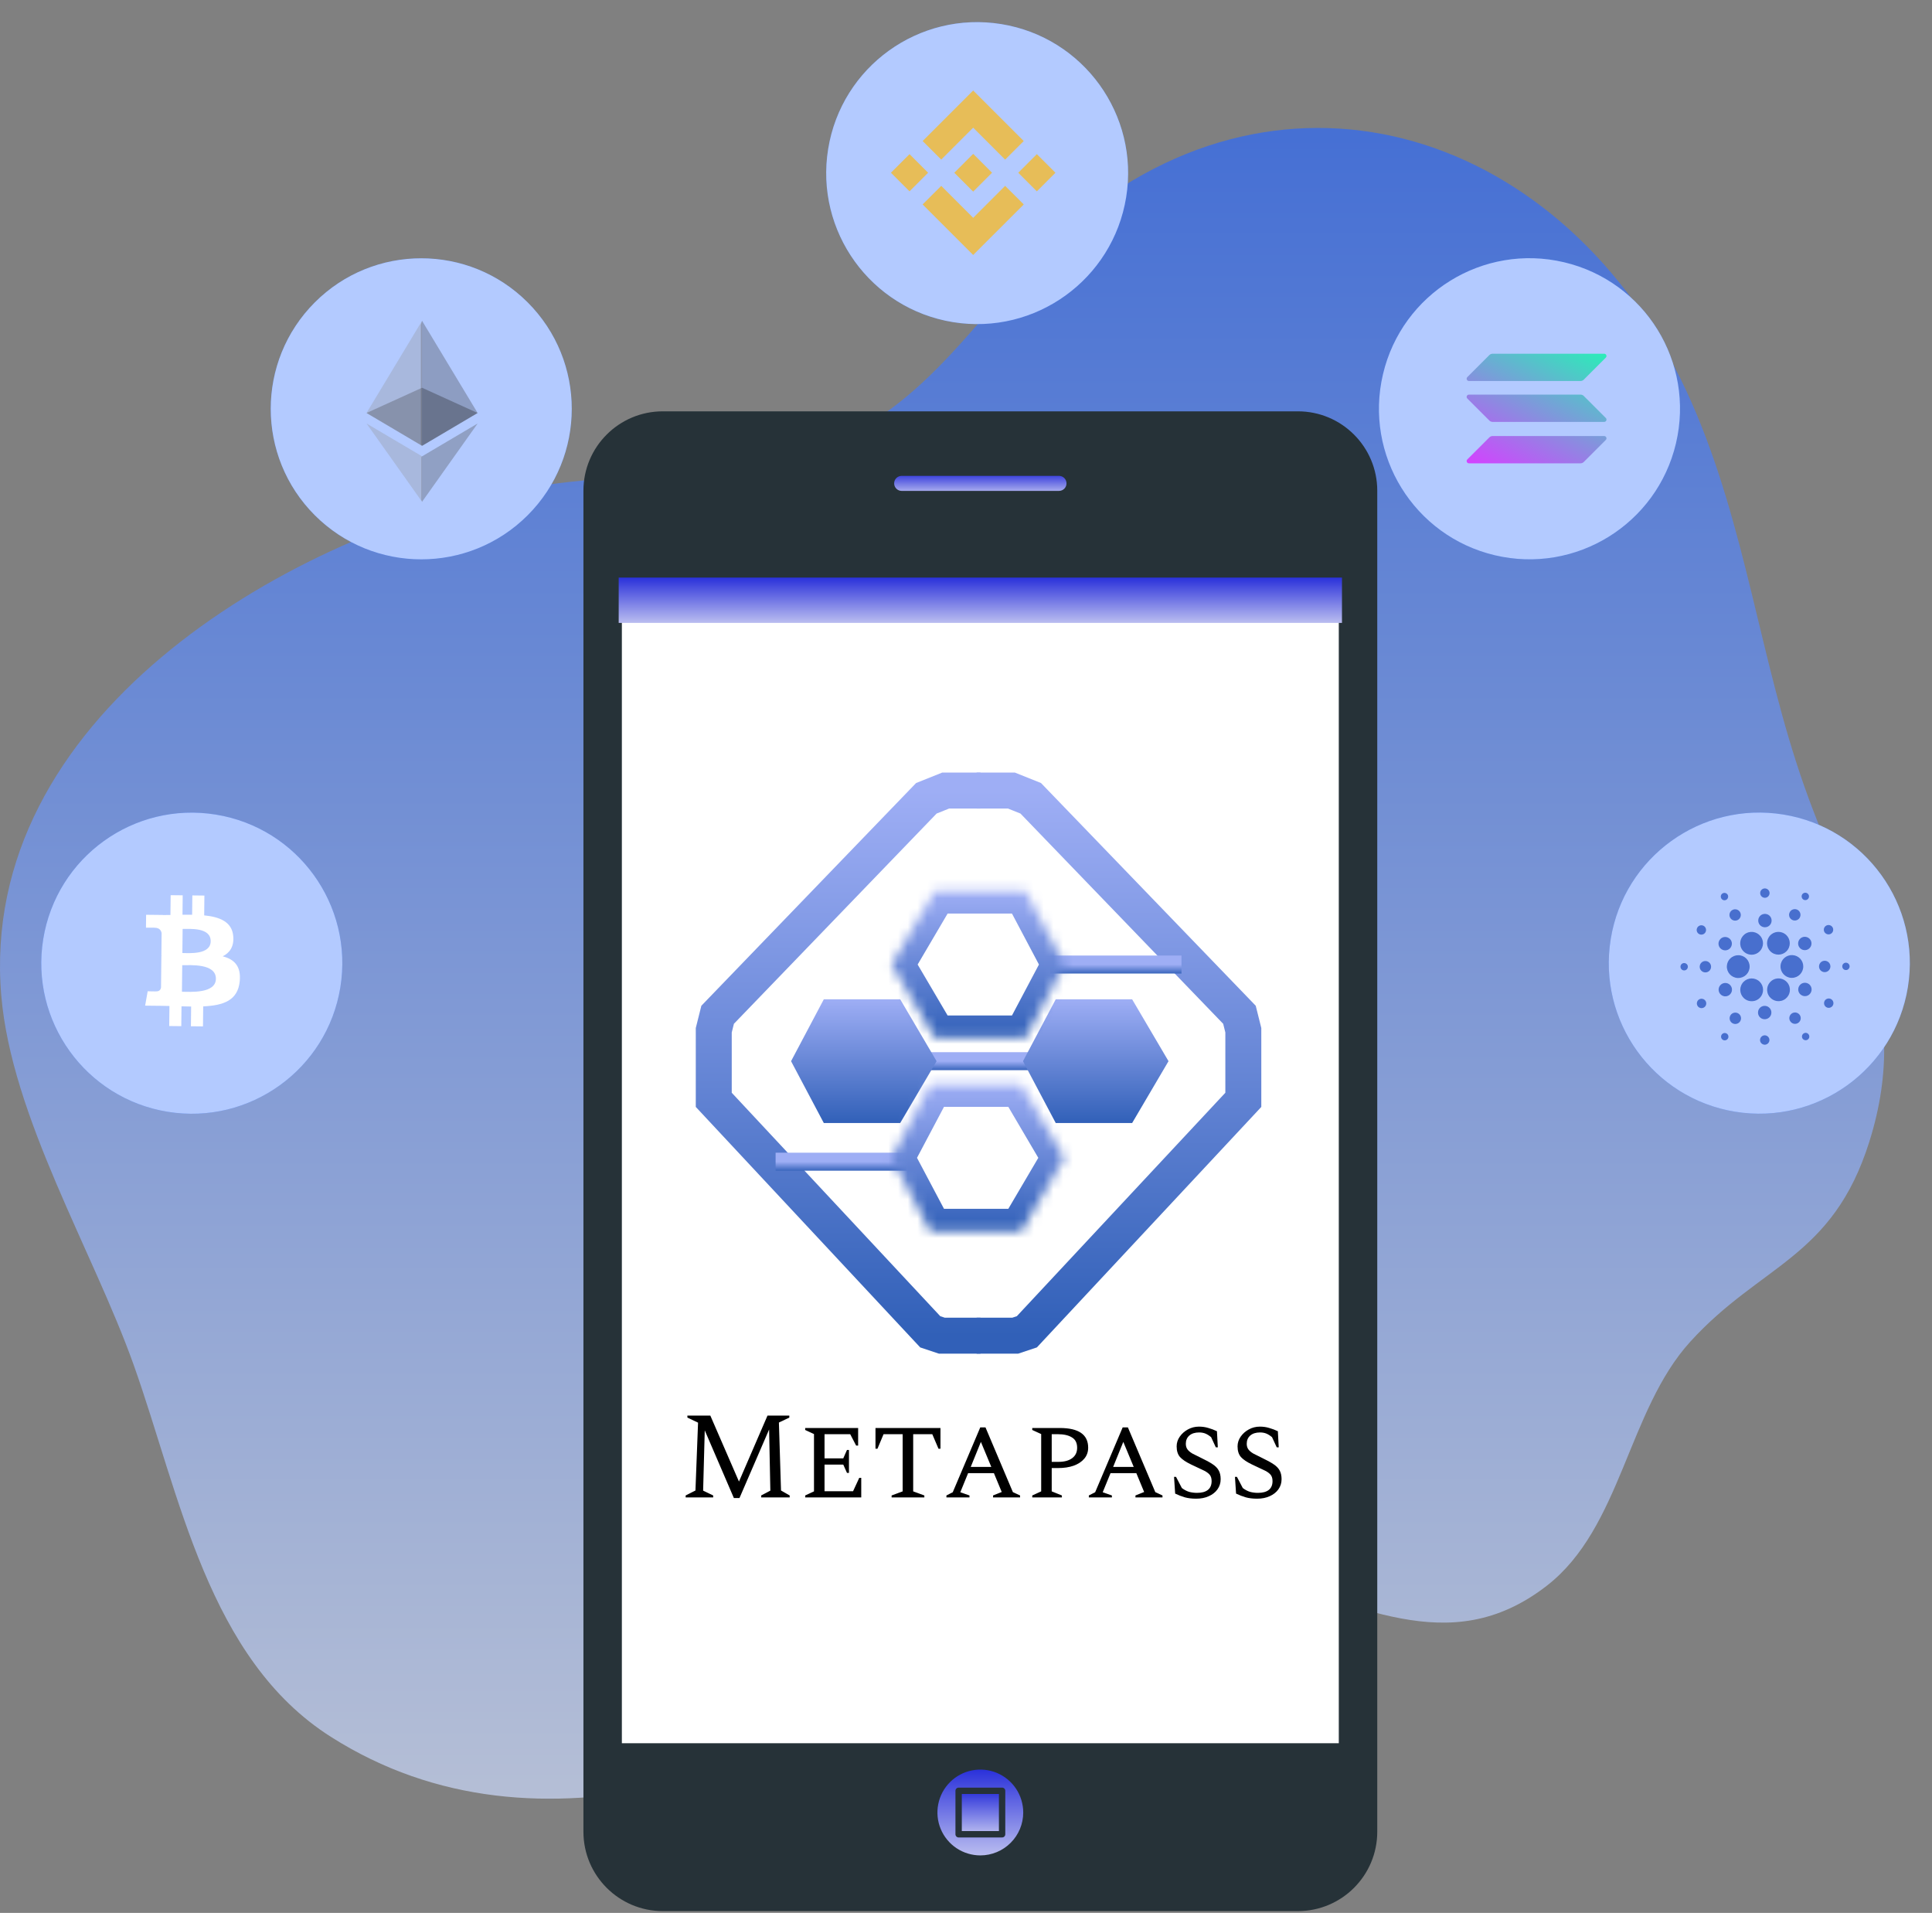 <svg width="199" height="197" viewBox="0 0 199 197" fill="none" xmlns="http://www.w3.org/2000/svg">
<rect x="0" y="0" width="199" height="197" fill="#808080" stroke="none"/>
<path opacity="0.7" d="M174.25 41.477C162.352 14.349 133.795 4.135 111.263 22.349C102.465 29.455 96.975 40.764 86.202 45.302C76.093 49.558 63.287 48.305 52.356 50.61C29.078 55.487 -2.262 73.993 0.129 102.507C1.176 114.997 9.602 128.869 13.767 140.556C18.549 154.002 21.418 170.825 34.075 178.863C55.775 192.663 81.951 181.383 101.499 170.256C112.019 164.274 117.81 160.596 129.138 162.648C139.624 164.561 149.068 171.255 159.316 163.313C167.01 157.35 167.646 145.266 174.106 138.17C181.384 130.175 188.762 129.596 192.545 117.579C197.131 102.999 190.374 93.89 185.807 80.864C181.241 67.839 179.854 54.239 174.25 41.477Z" fill="url(#paint0_linear_398_1918)"/>
<path d="M133.684 42.361H68.271C63.755 42.361 60.094 46.022 60.094 50.538V188.637C60.094 193.153 63.755 196.814 68.271 196.814H133.684C138.2 196.814 141.861 193.153 141.861 188.637V50.538C141.861 46.022 138.2 42.361 133.684 42.361Z" fill="#263238"/>
<path d="M138.226 59.322H63.726V179.854H138.226V59.322Z" fill="white" stroke="#263238" stroke-width="0.655" stroke-miterlimit="10"/>
<g style="mix-blend-mode:multiply">
<path d="M138.226 59.482H63.726V64.149H138.226V59.482Z" fill="url(#paint1_linear_398_1918)"/>
</g>
<path d="M109.077 50.883H92.874C92.582 50.883 92.302 50.767 92.095 50.56C91.888 50.353 91.772 50.073 91.772 49.781V49.781C91.772 49.488 91.888 49.208 92.095 49.001C92.302 48.794 92.582 48.678 92.874 48.678H109.077C109.37 48.678 109.65 48.794 109.857 49.001C110.064 49.208 110.18 49.488 110.18 49.781V49.781C110.18 50.073 110.064 50.353 109.857 50.56C109.65 50.767 109.37 50.883 109.077 50.883V50.883Z" fill="url(#paint2_linear_398_1918)" stroke="#263238" stroke-width="0.655" stroke-linecap="round" stroke-linejoin="round"/>
<path d="M105.395 186.663C105.396 185.789 105.137 184.934 104.652 184.206C104.167 183.479 103.476 182.912 102.669 182.577C101.861 182.242 100.972 182.154 100.115 182.324C99.257 182.495 98.469 182.916 97.851 183.534C97.233 184.152 96.812 184.94 96.642 185.798C96.471 186.655 96.559 187.544 96.894 188.352C97.229 189.159 97.796 189.849 98.523 190.335C99.251 190.82 100.106 191.078 100.98 191.078C102.151 191.077 103.273 190.611 104.1 189.783C104.928 188.956 105.394 187.833 105.395 186.663Z" fill="url(#paint3_linear_398_1918)"/>
<path d="M103.219 184.424H98.741V188.902H103.219V184.424Z" fill="url(#paint4_linear_398_1918)" stroke="#263238" stroke-width="0.655" stroke-linecap="round" stroke-linejoin="round"/>
<path d="M100.593 81.414H104.176L106.167 82.211L127.667 104.507L128.065 106.099C128.065 106.099 128.065 109.982 128.065 112.47C128.065 112.781 128.065 113.266 128.065 113.266L105.769 137.155L104.574 137.553H100.593" stroke="url(#paint5_linear_398_1918)" stroke-width="3.704"/>
<path d="M100.991 81.414H97.408L95.417 82.211L73.917 104.507L73.519 106.099C73.519 106.099 73.519 109.982 73.519 112.47C73.519 112.781 73.519 113.266 73.519 113.266L95.815 137.155L97.01 137.553H100.991" stroke="url(#paint6_linear_398_1918)" stroke-width="3.704"/>
<path d="M94.62 109.285H108.157" stroke="url(#paint7_linear_398_1918)" stroke-width="1.852"/>
<path d="M82.584 109.285L85.441 114.68H92.166L95.34 109.285L92.166 103.889H85.441L82.584 109.285Z" fill="url(#paint8_linear_398_1918)" stroke="url(#paint9_linear_398_1918)" stroke-width="1.949"/>
<path d="M106.473 109.285L109.33 114.68H116.055L119.229 109.285L116.055 103.889H109.33L106.473 109.285Z" fill="url(#paint10_linear_398_1918)" stroke="url(#paint11_linear_398_1918)" stroke-width="1.949"/>
<path d="M108.158 99.332H121.695" stroke="url(#paint12_linear_398_1918)" stroke-width="1.852"/>
<mask id="path-14-inside-1_398_1918" fill="white">
<path d="M105.628 91.767L109.633 99.331L105.628 106.896H96.284L91.834 99.331L96.284 91.767H105.628Z"/>
</mask>
<path d="M105.628 91.767L107.674 90.683L107.022 89.452H105.628V91.767ZM105.628 106.896V109.211H107.022L107.674 107.979L105.628 106.896ZM96.284 106.896L94.288 108.07L94.96 109.211H96.284V106.896ZM96.284 91.767V89.452H94.96L94.288 90.593L96.284 91.767ZM109.633 99.331L111.679 100.415L112.253 99.331L111.679 98.248L109.633 99.331ZM91.834 99.331L89.838 98.158L89.148 99.331L89.838 100.505L91.834 99.331ZM105.628 104.581H96.284V109.211H105.628V104.581ZM96.284 94.082H105.628V89.452H96.284V94.082ZM103.582 92.85L107.587 100.415L111.679 98.248L107.674 90.683L103.582 92.85ZM107.587 98.248L103.582 105.813L107.674 107.979L111.679 100.415L107.587 98.248ZM98.279 105.722L93.829 98.158L89.838 100.505L94.288 108.07L98.279 105.722ZM93.829 100.505L98.279 92.94L94.288 90.593L89.838 98.158L93.829 100.505Z" fill="url(#paint13_linear_398_1918)" mask="url(#path-14-inside-1_398_1918)"/>
<path d="M93.427 119.637H79.889" stroke="url(#paint14_linear_398_1918)" stroke-width="1.852"/>
<mask id="path-17-inside-2_398_1918" fill="white">
<path d="M95.839 111.674L91.834 119.239L95.839 126.803H105.183L109.633 119.239L105.183 111.674H95.839Z"/>
</mask>
<path d="M95.839 111.674L93.793 110.591L94.445 109.359H95.839V111.674ZM95.839 126.803V129.118H94.445L93.793 127.887L95.839 126.803ZM105.183 126.803L107.179 127.977L106.507 129.118H105.183V126.803ZM105.183 111.674V109.359H106.507L107.179 110.5L105.183 111.674ZM91.834 119.239L89.788 120.322L89.214 119.239L89.788 118.155L91.834 119.239ZM109.633 119.239L111.629 118.065L112.319 119.239L111.629 120.412L109.633 119.239ZM95.839 124.488H105.183V129.118H95.839V124.488ZM105.183 113.989H95.839V109.359H105.183V113.989ZM97.885 112.757L93.88 120.322L89.788 118.155L93.793 110.591L97.885 112.757ZM93.88 118.155L97.885 125.72L93.793 127.887L89.788 120.322L93.88 118.155ZM103.188 125.63L107.638 118.065L111.629 120.412L107.179 127.977L103.188 125.63ZM107.638 120.412L103.188 112.848L107.179 110.5L111.629 118.065L107.638 120.412Z" fill="url(#paint15_linear_398_1918)" mask="url(#path-17-inside-2_398_1918)"/>
<path d="M70.624 154.214V154.01L71.633 153.499L71.901 146.512L70.802 145.989V145.784H73.165L76.116 152.579L79.054 145.784H81.302V145.989L80.229 146.5L80.446 153.499L81.34 154.01V154.214H78.402V154.01L79.347 153.512L79.22 147.215L76.167 154.278H75.592L72.591 147.304L72.424 153.512L73.459 154.01V154.214H70.624ZM82.936 154.214V154.01L83.843 153.588V147.687L82.936 147.266V147.062H88.39V148.875H88.186L87.573 147.7H84.929V150.191H86.858L87.241 149.322H87.445V151.685H87.241L86.858 150.83H84.929V153.576H87.867L88.505 152.196H88.71V154.214H82.936ZM91.838 154.214V154.01L92.975 153.588V147.7H91.008L90.382 149.195H90.177V147.062H96.87V149.195H96.666L96.027 147.7H94.06V153.588L95.21 154.01V154.214H91.838ZM97.483 154.214V154.01L98.135 153.678L100.97 146.998H101.507L104.329 153.665L105.07 154.01V154.214H102.286V154.01L103.18 153.652L102.375 151.711H99.718L98.914 153.678L99.859 154.01V154.214H97.483ZM99.987 151.072H102.107L101.034 148.492L99.987 151.072ZM106.324 154.214V154.01L107.244 153.588V147.687L106.324 147.266V147.062H109.159C111.109 147.062 112.084 147.739 112.084 149.092C112.084 149.527 111.952 149.901 111.688 150.216C111.424 150.532 111.058 150.774 110.59 150.945C110.13 151.106 109.598 151.187 108.993 151.187H108.329V153.588L109.377 154.01V154.214H106.324ZM108.329 147.7V150.549H109.032C109.619 150.549 110.083 150.425 110.424 150.178C110.773 149.923 110.948 149.565 110.948 149.105C110.948 148.603 110.769 148.245 110.411 148.032C110.062 147.811 109.577 147.7 108.955 147.7H108.329ZM112.152 154.214V154.01L112.803 153.678L115.639 146.998H116.175L118.998 153.665L119.739 154.01V154.214H116.954V154.01L117.849 153.652L117.044 151.711H114.387L113.582 153.678L114.528 154.01V154.214H112.152ZM114.655 151.072H116.776L115.703 148.492L114.655 151.072ZM123.215 154.342C122.764 154.342 122.372 154.295 122.04 154.202C121.716 154.108 121.384 153.98 121.044 153.818L120.929 152.094H121.133L121.733 153.244C121.98 153.431 122.232 153.563 122.487 153.64C122.751 153.708 123.019 153.742 123.292 153.742C123.777 153.742 124.147 153.644 124.403 153.448C124.667 153.244 124.799 152.937 124.799 152.528C124.799 152.222 124.718 151.988 124.556 151.826C124.394 151.656 124.156 151.502 123.841 151.366C123.534 151.221 123.155 151.042 122.704 150.83C122.168 150.574 121.78 150.314 121.542 150.05C121.312 149.786 121.197 149.42 121.197 148.952C121.197 148.594 121.303 148.262 121.516 147.956C121.729 147.649 122.006 147.402 122.347 147.215C122.696 147.019 123.079 146.921 123.496 146.921C123.845 146.921 124.169 146.968 124.467 147.062C124.765 147.147 125.059 147.257 125.348 147.394L125.438 149.054H125.233L124.748 148.007C124.543 147.836 124.348 147.713 124.16 147.636C123.973 147.56 123.756 147.521 123.509 147.521C123.083 147.521 122.747 147.628 122.5 147.841C122.261 148.054 122.142 148.335 122.142 148.684C122.142 148.914 122.198 149.105 122.308 149.259C122.419 149.412 122.589 149.557 122.819 149.693C123.058 149.821 123.364 149.974 123.739 150.153C124.224 150.383 124.612 150.595 124.901 150.791C125.191 150.979 125.399 151.191 125.527 151.43C125.663 151.668 125.731 151.971 125.731 152.337C125.731 152.728 125.621 153.078 125.399 153.384C125.186 153.682 124.888 153.916 124.505 154.087C124.13 154.257 123.7 154.342 123.215 154.342ZM129.489 154.342C129.038 154.342 128.646 154.295 128.314 154.202C127.991 154.108 127.658 153.98 127.318 153.818L127.203 152.094H127.407L128.008 153.244C128.254 153.431 128.506 153.563 128.761 153.64C129.025 153.708 129.293 153.742 129.566 153.742C130.051 153.742 130.422 153.644 130.677 153.448C130.941 153.244 131.073 152.937 131.073 152.528C131.073 152.222 130.992 151.988 130.83 151.826C130.669 151.656 130.43 151.502 130.115 151.366C129.809 151.221 129.43 151.042 128.978 150.83C128.442 150.574 128.054 150.314 127.816 150.05C127.586 149.786 127.471 149.42 127.471 148.952C127.471 148.594 127.578 148.262 127.79 147.956C128.003 147.649 128.28 147.402 128.621 147.215C128.97 147.019 129.353 146.921 129.77 146.921C130.119 146.921 130.443 146.968 130.741 147.062C131.039 147.147 131.333 147.257 131.622 147.394L131.712 149.054H131.507L131.022 148.007C130.818 147.836 130.622 147.713 130.434 147.636C130.247 147.56 130.03 147.521 129.783 147.521C129.357 147.521 129.021 147.628 128.774 147.841C128.535 148.054 128.416 148.335 128.416 148.684C128.416 148.914 128.472 149.105 128.582 149.259C128.693 149.412 128.863 149.557 129.093 149.693C129.332 149.821 129.638 149.974 130.013 150.153C130.498 150.383 130.886 150.595 131.175 150.791C131.465 150.979 131.673 151.191 131.801 151.43C131.937 151.668 132.005 151.971 132.005 152.337C132.005 152.728 131.895 153.078 131.673 153.384C131.46 153.682 131.162 153.916 130.779 154.087C130.405 154.257 129.975 154.342 129.489 154.342Z" fill="black"/>
<path d="M35.058 101.678C36.43 93.227 30.691 85.264 22.239 83.892C13.788 82.52 5.825 88.259 4.453 96.71C3.081 105.162 8.82 113.125 17.271 114.497C25.723 115.869 33.686 110.13 35.058 101.678Z" fill="#407BFF"/>
<path opacity="0.6" d="M35.058 101.678C36.43 93.227 30.691 85.264 22.239 83.892C13.788 82.52 5.825 88.259 4.453 96.71C3.081 105.162 8.82 113.125 17.271 114.497C25.723 115.869 33.686 110.13 35.058 101.678Z" fill="white"/>
<path d="M54.351 53.065C60.406 47.011 60.406 37.195 54.351 31.14C48.297 25.086 38.481 25.086 32.427 31.14C26.373 37.195 26.373 47.011 32.427 53.065C38.481 59.119 48.297 59.119 54.351 53.065Z" fill="#407BFF"/>
<path opacity="0.6" d="M54.351 53.065C60.406 47.011 60.406 37.195 54.351 31.14C48.297 25.086 38.481 25.086 32.427 31.14C26.373 37.195 26.373 47.011 32.427 53.065C38.481 59.119 48.297 59.119 54.351 53.065Z" fill="white"/>
<path d="M115.997 20.308C117.367 11.832 111.606 3.85 103.129 2.48C94.653 1.11 86.671 6.871 85.301 15.347C83.931 23.824 89.692 31.806 98.168 33.176C106.645 34.546 114.627 28.785 115.997 20.308Z" fill="#407BFF"/>
<path opacity="0.6" d="M115.997 20.308C117.367 11.832 111.606 3.85 103.129 2.48C94.653 1.11 86.671 6.871 85.301 15.347C83.931 23.824 89.692 31.806 98.168 33.176C106.645 34.546 114.627 28.785 115.997 20.308Z" fill="white"/>
<path d="M172.628 45.657C174.594 37.324 169.434 28.974 161.1 27.008C152.767 25.041 144.418 30.202 142.451 38.535C140.484 46.868 145.645 55.218 153.978 57.184C162.311 59.151 170.661 53.99 172.628 45.657Z" fill="#407BFF"/>
<path opacity="0.6" d="M172.628 45.657C174.594 37.324 169.434 28.974 161.1 27.008C152.767 25.041 144.418 30.202 142.451 38.535C140.484 46.868 145.645 55.218 153.978 57.184C162.311 59.151 170.661 53.99 172.628 45.657Z" fill="white"/>
<path d="M196.514 101.672C197.886 93.22 192.147 85.257 183.696 83.885C175.244 82.513 167.281 88.252 165.909 96.704C164.537 105.155 170.276 113.119 178.728 114.491C187.179 115.862 195.143 110.123 196.514 101.672Z" fill="#407BFF"/>
<path opacity="0.6" d="M196.514 101.672C197.886 93.22 192.147 85.257 183.696 83.885C175.244 82.513 167.281 88.252 165.909 96.704C164.537 105.155 170.276 113.119 178.728 114.491C187.179 115.862 195.143 110.123 196.514 101.672Z" fill="white"/>
<g clip-path="url(#clip0_398_1918)">
<path d="M43.475 33.039L43.35 33.464V45.787L43.475 45.912L49.195 42.53L43.475 33.039Z" fill="#343434" fill-opacity="0.3"/>
<path d="M43.473 33.039L37.753 42.53L43.473 45.912V39.93V33.039Z" fill="#8C8C8C" fill-opacity="0.3"/>
<path d="M43.475 46.993L43.404 47.079V51.468L43.475 51.674L49.199 43.613L43.475 46.993Z" fill="#3C3C3B" fill-opacity="0.3"/>
<path d="M43.473 51.674V46.993L37.753 43.613L43.473 51.674Z" fill="#8C8C8C" fill-opacity="0.3"/>
<path d="M43.473 45.914L49.193 42.532L43.473 39.932V45.914Z" fill="#141414" fill-opacity="0.3"/>
<path d="M37.753 42.532L43.473 45.914V39.932L37.753 42.532Z" fill="#393939" fill-opacity="0.3"/>
</g>
<path d="M96.949 16.438L100.239 13.147L103.531 16.439L105.446 14.525L100.239 9.318L95.034 14.523L96.949 16.438L96.949 16.438ZM91.768 17.79L93.682 15.875L95.597 17.789L93.682 19.704L91.768 17.79ZM96.949 19.142L100.239 22.432L103.531 19.14L105.447 21.054L105.446 21.055L100.239 26.261L95.034 21.056L95.031 21.054L96.949 19.142L96.949 19.142ZM104.882 17.791L106.796 15.876L108.711 17.79L106.796 19.705L104.882 17.791Z" fill="#F3BA2F" fill-opacity="0.8"/>
<path d="M102.181 17.789H102.182L100.239 15.846L98.803 17.281L98.638 17.447L98.298 17.787L98.295 17.789L98.298 17.792L100.239 19.733L102.182 17.791L102.183 17.79L102.181 17.789" fill="#F3BA2F" fill-opacity="0.8"/>
<g clip-path="url(#clip1_398_1918)">
<path d="M153.408 45.043C153.495 44.956 153.614 44.905 153.741 44.905H165.235C165.445 44.905 165.55 45.158 165.401 45.307L163.131 47.578C163.044 47.664 162.925 47.715 162.798 47.715H151.304C151.094 47.715 150.989 47.462 151.137 47.313L153.408 45.043Z" fill="url(#paint16_linear_398_1918)" fill-opacity="0.8"/>
<path d="M153.408 36.565C153.498 36.478 153.618 36.428 153.741 36.428H165.235C165.445 36.428 165.55 36.681 165.401 36.83L163.131 39.1C163.044 39.187 162.925 39.238 162.798 39.238H151.304C151.094 39.238 150.989 38.984 151.137 38.836L153.408 36.565Z" fill="url(#paint17_linear_398_1918)" fill-opacity="0.8"/>
<path d="M163.131 40.777C163.044 40.69 162.925 40.639 162.798 40.639H151.304C151.094 40.639 150.989 40.893 151.137 41.041L153.408 43.312C153.495 43.398 153.614 43.449 153.741 43.449H165.235C165.445 43.449 165.55 43.196 165.401 43.047L163.131 40.777Z" fill="url(#paint18_linear_398_1918)" fill-opacity="0.8"/>
</g>
<path d="M24.024 96.408C23.899 94.935 22.634 94.428 21.032 94.27L21.054 92.229L19.811 92.215L19.79 94.203C19.463 94.199 19.129 94.202 18.797 94.205L18.819 92.204L17.578 92.191L17.555 94.232C17.286 94.234 17.022 94.236 16.764 94.234L16.764 94.227L15.05 94.208L15.036 95.535C15.036 95.535 15.954 95.528 15.938 95.544C16.442 95.55 16.602 95.844 16.647 96.097L16.622 98.422C16.657 98.422 16.702 98.424 16.753 98.432C16.712 98.432 16.668 98.431 16.622 98.431L16.586 101.689C16.563 101.847 16.467 102.098 16.115 102.095C16.131 102.109 15.212 102.085 15.212 102.085L14.949 103.566L16.566 103.584C16.867 103.588 17.163 103.596 17.453 103.601L17.431 105.665L18.673 105.679L18.695 103.636C19.036 103.647 19.365 103.653 19.687 103.657L19.665 105.69L20.907 105.703L20.93 103.642C23.02 103.545 24.488 103.035 24.691 101.075C24.855 99.497 24.119 98.784 22.937 98.487C23.661 98.128 24.119 97.486 24.025 96.408L24.024 96.408L24.024 96.408ZM22.238 100.804C22.222 102.347 19.582 102.142 18.74 102.134L18.77 99.399C19.612 99.408 22.256 99.195 22.238 100.804L22.238 100.804ZM21.702 96.938C21.686 98.342 19.485 98.154 18.784 98.147L18.811 95.666C19.512 95.673 21.718 95.474 21.702 96.938L21.702 96.938Z" fill="white"/>
<g clip-path="url(#clip2_398_1918)">
<path d="M177.87 99.483C177.832 100.129 178.33 100.681 178.975 100.718C178.998 100.718 179.022 100.718 179.045 100.718C179.695 100.718 180.22 100.194 180.216 99.543C180.216 98.893 179.691 98.368 179.04 98.373C178.418 98.373 177.902 98.86 177.87 99.483Z" fill="#0033AD" fill-opacity="0.6"/>
<path d="M173.494 99.181C173.285 99.167 173.104 99.329 173.094 99.538C173.085 99.748 173.243 99.929 173.452 99.938C173.661 99.952 173.838 99.789 173.852 99.58C173.866 99.371 173.703 99.195 173.494 99.181Z" fill="#0033AD" fill-opacity="0.6"/>
<path d="M177.796 92.673C177.981 92.58 178.056 92.347 177.963 92.162C177.87 91.976 177.638 91.901 177.452 91.994C177.266 92.087 177.192 92.315 177.285 92.501C177.378 92.691 177.605 92.77 177.796 92.673C177.796 92.673 177.791 92.673 177.796 92.673Z" fill="#0033AD" fill-opacity="0.6"/>
<path d="M178.985 94.749C179.273 94.605 179.389 94.252 179.245 93.964C179.101 93.676 178.748 93.56 178.46 93.704C178.172 93.848 178.055 94.201 178.2 94.489C178.344 94.777 178.697 94.893 178.985 94.749Z" fill="#0033AD" fill-opacity="0.6"/>
<path d="M174.98 96.175C175.203 96.319 175.5 96.259 175.649 96.036C175.793 95.813 175.733 95.516 175.51 95.367C175.287 95.223 174.989 95.284 174.841 95.506C174.692 95.729 174.757 96.031 174.98 96.175Z" fill="#0033AD" fill-opacity="0.6"/>
<path d="M175.691 98.972C175.366 98.953 175.092 99.199 175.073 99.525C175.055 99.85 175.301 100.124 175.626 100.142C175.951 100.161 176.225 99.915 176.244 99.59C176.262 99.269 176.016 98.99 175.691 98.972Z" fill="#0033AD" fill-opacity="0.6"/>
<path d="M175.045 102.906C174.808 103.027 174.711 103.315 174.832 103.557C174.952 103.794 175.24 103.891 175.482 103.77C175.719 103.65 175.817 103.362 175.696 103.12C175.575 102.883 175.282 102.786 175.045 102.906Z" fill="#0033AD" fill-opacity="0.6"/>
<path d="M177.322 97.759C177.642 97.969 178.069 97.88 178.274 97.56C178.483 97.239 178.395 96.812 178.074 96.607C177.754 96.398 177.326 96.487 177.122 96.807C176.913 97.123 177.001 97.55 177.322 97.759Z" fill="#0033AD" fill-opacity="0.6"/>
<path d="M184.545 94.703C184.814 94.879 185.181 94.805 185.358 94.536C185.534 94.266 185.46 93.899 185.191 93.723C184.921 93.546 184.554 93.621 184.378 93.89C184.197 94.164 184.271 94.526 184.545 94.703Z" fill="#0033AD" fill-opacity="0.6"/>
<path d="M185.743 92.636C185.92 92.752 186.152 92.701 186.268 92.524C186.384 92.348 186.333 92.115 186.157 91.999C185.98 91.883 185.748 91.934 185.632 92.106C185.52 92.283 185.572 92.52 185.743 92.636Z" fill="#0033AD" fill-opacity="0.6"/>
<path d="M184.633 98.363C183.988 98.326 183.43 98.823 183.398 99.469C183.361 100.115 183.858 100.672 184.503 100.705C184.527 100.705 184.55 100.705 184.568 100.705C185.214 100.705 185.739 100.18 185.739 99.529C185.744 98.911 185.256 98.396 184.633 98.363Z" fill="#0033AD" fill-opacity="0.6"/>
<path d="M179.37 97.676C179.57 98.071 179.974 98.322 180.42 98.322C181.066 98.322 181.591 97.797 181.591 97.146C181.591 96.965 181.549 96.784 181.465 96.617C181.173 96.036 180.466 95.804 179.89 96.097C179.31 96.394 179.077 97.1 179.37 97.676Z" fill="#0033AD" fill-opacity="0.6"/>
<path d="M188.563 96.175C188.8 96.055 188.893 95.762 188.772 95.525C188.652 95.288 188.359 95.195 188.122 95.316C187.885 95.437 187.792 95.725 187.908 95.962C188.034 96.199 188.322 96.296 188.563 96.175Z" fill="#0033AD" fill-opacity="0.6"/>
<path d="M185.59 96.547C185.251 96.719 185.112 97.132 185.284 97.471C185.456 97.811 185.869 97.95 186.208 97.778C186.547 97.606 186.687 97.193 186.515 96.854C186.343 96.514 185.929 96.38 185.59 96.547Z" fill="#0033AD" fill-opacity="0.6"/>
<path d="M181.758 92.459C182.023 92.473 182.25 92.269 182.269 92.004C182.287 91.739 182.078 91.511 181.814 91.493C181.549 91.479 181.321 91.679 181.303 91.944C181.289 92.213 181.493 92.441 181.758 92.459Z" fill="#0033AD" fill-opacity="0.6"/>
<path d="M181.753 95.493C182.134 95.516 182.459 95.223 182.478 94.842C182.501 94.461 182.208 94.136 181.828 94.118C181.447 94.094 181.121 94.387 181.103 94.768C181.084 95.149 181.372 95.474 181.753 95.493Z" fill="#0033AD" fill-opacity="0.6"/>
<path d="M178.019 102.535C178.358 102.363 178.497 101.95 178.325 101.611C178.153 101.271 177.74 101.132 177.401 101.304C177.062 101.476 176.922 101.889 177.094 102.228C177.266 102.567 177.68 102.707 178.019 102.535Z" fill="#0033AD" fill-opacity="0.6"/>
<path d="M182.199 96.501C181.846 97.044 181.995 97.769 182.538 98.122C183.082 98.475 183.807 98.326 184.16 97.783C184.513 97.239 184.364 96.514 183.821 96.161C183.63 96.036 183.407 95.971 183.179 95.971C182.785 95.971 182.418 96.171 182.199 96.501Z" fill="#0033AD" fill-opacity="0.6"/>
<path d="M184.238 101.406C183.946 100.825 183.24 100.593 182.664 100.886C182.083 101.178 181.851 101.885 182.143 102.461C182.436 103.041 183.142 103.273 183.718 102.981C184.294 102.693 184.531 101.996 184.243 101.415C184.243 101.411 184.243 101.411 184.238 101.406Z" fill="#0033AD" fill-opacity="0.6"/>
<path d="M186.287 101.322C185.966 101.113 185.539 101.202 185.335 101.522C185.126 101.843 185.214 102.27 185.534 102.475C185.855 102.684 186.282 102.595 186.487 102.275C186.696 101.959 186.607 101.532 186.287 101.322Z" fill="#0033AD" fill-opacity="0.6"/>
<path d="M188.535 99.562C188.554 99.237 188.308 98.963 187.983 98.944C187.657 98.925 187.383 99.172 187.365 99.497C187.346 99.822 187.592 100.096 187.918 100.115C188.238 100.133 188.517 99.882 188.535 99.562Z" fill="#0033AD" fill-opacity="0.6"/>
<path d="M190.156 99.144C189.947 99.13 189.766 99.293 189.757 99.502C189.748 99.711 189.906 99.892 190.115 99.901C190.324 99.915 190.5 99.752 190.514 99.543C190.523 99.334 190.366 99.158 190.156 99.144Z" fill="#0033AD" fill-opacity="0.6"/>
<path d="M188.628 102.906C188.405 102.762 188.108 102.823 187.959 103.046C187.815 103.269 187.876 103.566 188.099 103.715C188.322 103.859 188.619 103.798 188.768 103.575C188.916 103.352 188.851 103.05 188.628 102.906Z" fill="#0033AD" fill-opacity="0.6"/>
<path d="M177.86 106.446C177.684 106.33 177.452 106.381 177.336 106.553C177.219 106.729 177.271 106.962 177.442 107.078C177.619 107.194 177.851 107.143 177.967 106.971C178.088 106.799 178.037 106.562 177.86 106.446Z" fill="#0033AD" fill-opacity="0.6"/>
<path d="M185.813 106.409C185.627 106.502 185.553 106.734 185.646 106.92C185.739 107.106 185.971 107.18 186.157 107.087C186.343 106.994 186.417 106.767 186.324 106.581C186.231 106.39 186.004 106.311 185.813 106.409C185.813 106.409 185.818 106.409 185.813 106.409Z" fill="#0033AD" fill-opacity="0.6"/>
<path d="M181.41 102.581C181.763 102.038 181.614 101.313 181.07 100.955C180.527 100.602 179.802 100.751 179.445 101.294C179.087 101.838 179.24 102.562 179.784 102.92C179.974 103.046 180.197 103.111 180.425 103.111C180.824 103.115 181.191 102.916 181.41 102.581Z" fill="#0033AD" fill-opacity="0.6"/>
<path d="M179.063 104.379C178.794 104.202 178.427 104.277 178.251 104.546C178.074 104.816 178.148 105.183 178.418 105.359C178.687 105.536 179.054 105.461 179.231 105.192C179.412 104.922 179.338 104.555 179.063 104.379Z" fill="#0033AD" fill-opacity="0.6"/>
<path d="M181.8 106.623C181.535 106.609 181.307 106.813 181.289 107.078C181.27 107.343 181.479 107.57 181.744 107.589C182.009 107.603 182.236 107.403 182.255 107.138C182.269 106.869 182.065 106.641 181.8 106.623Z" fill="#0033AD" fill-opacity="0.6"/>
<path d="M181.804 103.589C181.423 103.566 181.098 103.859 181.08 104.24C181.056 104.621 181.349 104.946 181.73 104.964C182.111 104.983 182.436 104.695 182.455 104.314C182.478 103.938 182.185 103.608 181.804 103.589Z" fill="#0033AD" fill-opacity="0.6"/>
<path d="M184.624 104.333C184.336 104.481 184.22 104.834 184.369 105.122C184.517 105.41 184.87 105.526 185.158 105.378C185.446 105.234 185.562 104.881 185.418 104.593C185.27 104.305 184.917 104.184 184.624 104.333Z" fill="#0033AD" fill-opacity="0.6"/>
</g>
<defs>
<linearGradient id="paint0_linear_398_1918" x1="97.037" y1="13.176" x2="97.037" y2="185.238" gradientUnits="userSpaceOnUse">
<stop stop-color="#2D69F8"/>
<stop offset="1" stop-color="#CCDAFB"/>
<stop offset="1" stop-color="#6691F9"/>
</linearGradient>
<linearGradient id="paint1_linear_398_1918" x1="100.976" y1="59.482" x2="100.976" y2="64.149" gradientUnits="userSpaceOnUse">
<stop stop-color="#2A31DA"/>
<stop offset="1" stop-color="#BABDF0"/>
</linearGradient>
<linearGradient id="paint2_linear_398_1918" x1="100.976" y1="48.678" x2="100.976" y2="50.883" gradientUnits="userSpaceOnUse">
<stop stop-color="#2A31DA"/>
<stop offset="1" stop-color="#BABDF0"/>
</linearGradient>
<linearGradient id="paint3_linear_398_1918" x1="100.976" y1="182.24" x2="100.976" y2="191.078" gradientUnits="userSpaceOnUse">
<stop stop-color="#2A31DA"/>
<stop offset="1" stop-color="#BABDF0"/>
</linearGradient>
<linearGradient id="paint4_linear_398_1918" x1="100.98" y1="184.424" x2="100.98" y2="188.902" gradientUnits="userSpaceOnUse">
<stop stop-color="#2A31DA"/>
<stop offset="1" stop-color="#BABDF0"/>
</linearGradient>
<linearGradient id="paint5_linear_398_1918" x1="114.329" y1="81.414" x2="114.329" y2="137.553" gradientUnits="userSpaceOnUse">
<stop stop-color="#9EAEF5"/>
<stop offset="1" stop-color="#3160B8"/>
<stop offset="1" stop-color="#3160B8"/>
</linearGradient>
<linearGradient id="paint6_linear_398_1918" x1="87.255" y1="81.414" x2="87.255" y2="137.553" gradientUnits="userSpaceOnUse">
<stop stop-color="#9EAEF5"/>
<stop offset="1" stop-color="#3160B8"/>
<stop offset="1" stop-color="#3160B8"/>
</linearGradient>
<linearGradient id="paint7_linear_398_1918" x1="101.389" y1="109.285" x2="101.389" y2="110.285" gradientUnits="userSpaceOnUse">
<stop stop-color="#9EAEF5"/>
<stop offset="1" stop-color="#3160B8"/>
<stop offset="1" stop-color="#3160B8"/>
</linearGradient>
<linearGradient id="paint8_linear_398_1918" x1="88.976" y1="102.914" x2="88.976" y2="115.655" gradientUnits="userSpaceOnUse">
<stop stop-color="#9EAEF5"/>
<stop offset="1" stop-color="#3160B8"/>
<stop offset="1" stop-color="#3160B8"/>
</linearGradient>
<linearGradient id="paint9_linear_398_1918" x1="88.976" y1="102.914" x2="88.976" y2="115.655" gradientUnits="userSpaceOnUse">
<stop stop-color="#9EAEF5"/>
<stop offset="1" stop-color="#3160B8"/>
</linearGradient>
<linearGradient id="paint10_linear_398_1918" x1="112.865" y1="102.914" x2="112.865" y2="115.655" gradientUnits="userSpaceOnUse">
<stop stop-color="#9EAEF5"/>
<stop offset="1" stop-color="#3160B8"/>
<stop offset="1" stop-color="#3160B8"/>
</linearGradient>
<linearGradient id="paint11_linear_398_1918" x1="112.865" y1="102.914" x2="112.865" y2="115.655" gradientUnits="userSpaceOnUse">
<stop stop-color="#9EAEF5"/>
<stop offset="1" stop-color="#3160B8"/>
</linearGradient>
<linearGradient id="paint12_linear_398_1918" x1="114.926" y1="99.332" x2="114.926" y2="100.332" gradientUnits="userSpaceOnUse">
<stop stop-color="#9EAEF5"/>
<stop offset="1" stop-color="#3160B8"/>
</linearGradient>
<linearGradient id="paint13_linear_398_1918" x1="100.734" y1="91.767" x2="100.734" y2="106.896" gradientUnits="userSpaceOnUse">
<stop stop-color="#9EAEF5"/>
<stop offset="1" stop-color="#3160B8"/>
</linearGradient>
<linearGradient id="paint14_linear_398_1918" x1="86.658" y1="119.637" x2="86.658" y2="120.637" gradientUnits="userSpaceOnUse">
<stop stop-color="#9EAEF5"/>
<stop offset="1" stop-color="#3160B8"/>
</linearGradient>
<linearGradient id="paint15_linear_398_1918" x1="100.734" y1="111.674" x2="100.734" y2="126.803" gradientUnits="userSpaceOnUse">
<stop stop-color="#9EAEF5"/>
<stop offset="1" stop-color="#3160B8"/>
</linearGradient>
<linearGradient id="paint16_linear_398_1918" x1="164.137" y1="35.071" x2="156.182" y2="50.308" gradientUnits="userSpaceOnUse">
<stop stop-color="#00FFA3"/>
<stop offset="1" stop-color="#DC1FFF"/>
</linearGradient>
<linearGradient id="paint17_linear_398_1918" x1="160.659" y1="33.255" x2="152.704" y2="48.492" gradientUnits="userSpaceOnUse">
<stop stop-color="#00FFA3"/>
<stop offset="1" stop-color="#DC1FFF"/>
</linearGradient>
<linearGradient id="paint18_linear_398_1918" x1="162.387" y1="34.158" x2="154.432" y2="49.394" gradientUnits="userSpaceOnUse">
<stop stop-color="#00FFA3"/>
<stop offset="1" stop-color="#DC1FFF"/>
</linearGradient>
<clipPath id="clip0_398_1918">
<rect width="18.637" height="18.637" fill="white" transform="translate(34.161 33.039)"/>
</clipPath>
<clipPath id="clip1_398_1918">
<rect width="14.402" height="11.287" fill="white" transform="translate(151.069 36.428)"/>
</clipPath>
<clipPath id="clip2_398_1918">
<rect width="17.42" height="16.096" fill="white" transform="translate(173.095 91.493)"/>
</clipPath>
</defs>
</svg>
